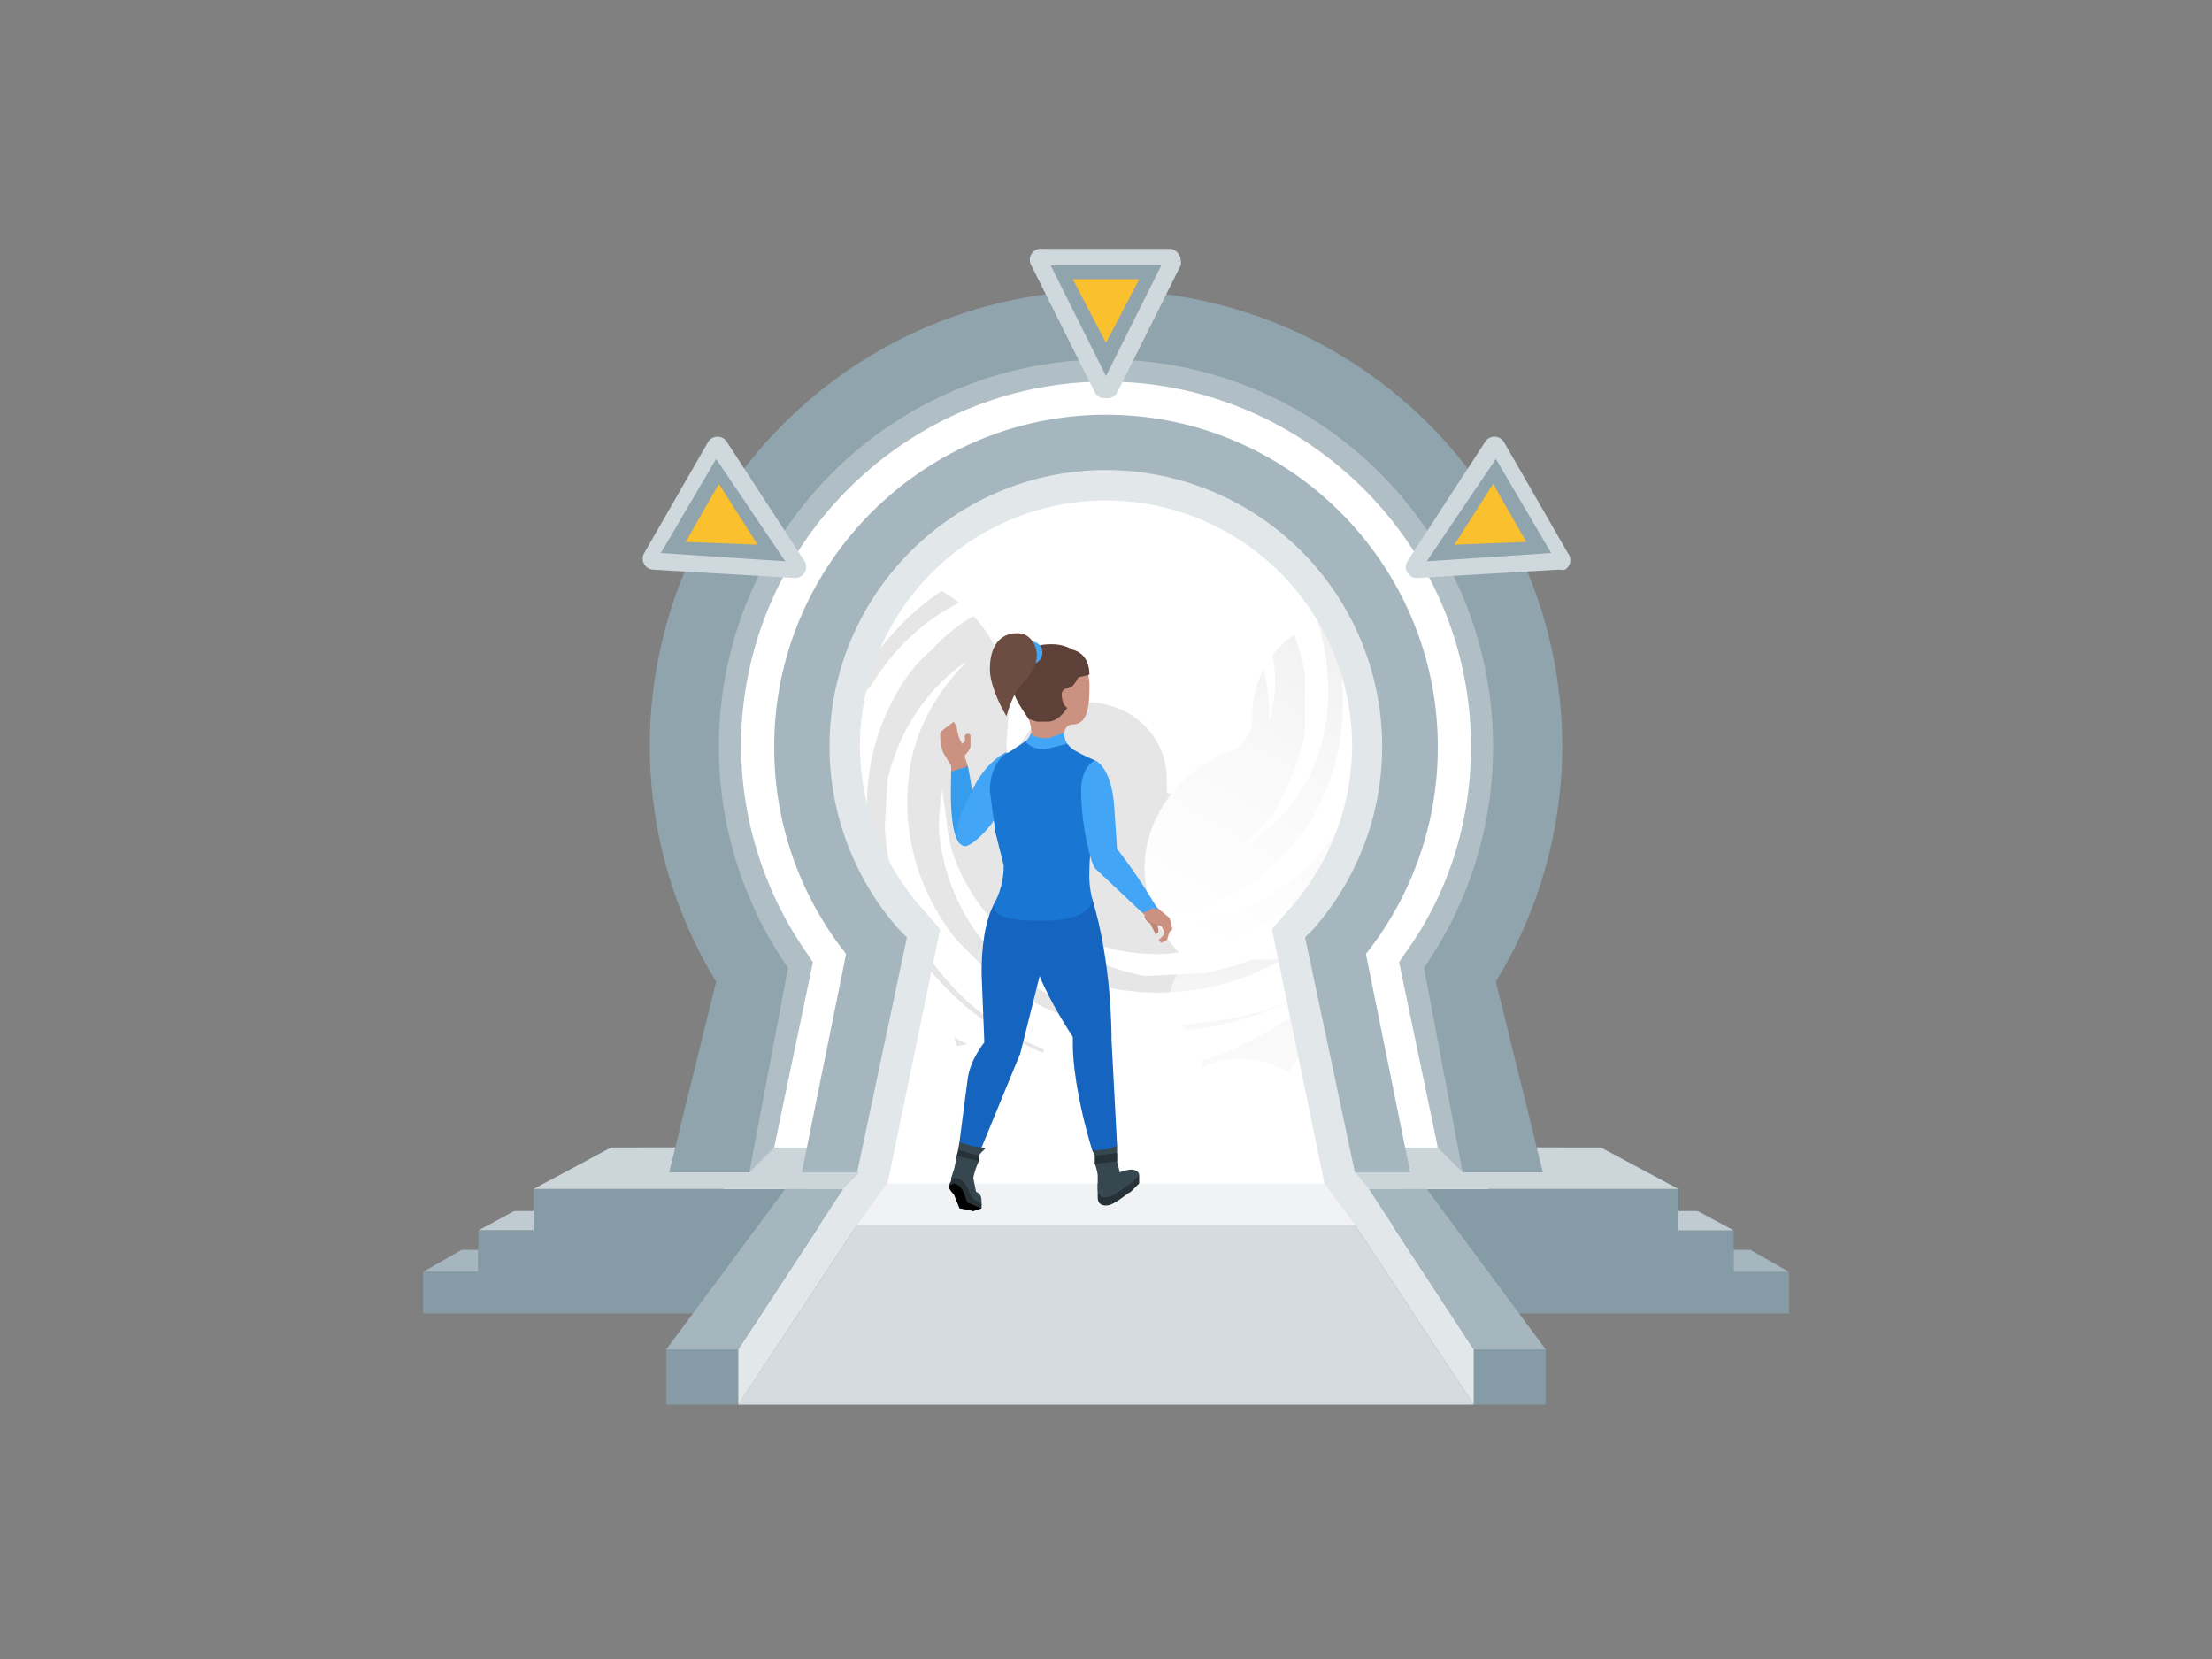 <svg xmlns="http://www.w3.org/2000/svg" fill-rule="evenodd" stroke-linejoin="round" stroke-miterlimit="2" clip-rule="evenodd" viewBox="0 0 800 600">
  <rect x="0" y="0" width="800" height="600" fill="#808080" stroke="none"/>
  <path fill="#fff" fill-rule="nonzero" d="M523 352l18 91H259l18-91a147 147 0 01-25-82 148 148 0 01296 0 147 147 0 01-25 82z"/>
  <path fill="url(#_Linear1)" fill-rule="nonzero" d="M480 375l8 43h-2v10h-10v-10h-10c-25 0-45-20-45-44v-1c0-20 12-37 30-43a13 13 0 010-3c0-19 16-35 35-35a35 35 0 0111 2 100 100 0 01-22 42l-3 3 8 36z"/>
  <path fill="url(#_Linear2)" fill-rule="nonzero" d="M421 373c0-20 12-37 30-43a13 13 0 010-3 35 35 0 015-17c-5-14-18-23-33-23a1 1 0 01-1-1v-4c0-16-13-28-29-28-14 0-26 12-27 26v3c0 7-5 12-11 15-16 7-26 23-26 42 0 21 17 41 39 41h17v47h10v-39a30 30 0 0020 8 29 29 0 0011-3 46 46 0 01-5-21z"/>
  <path fill="url(#_Linear3)" fill-rule="nonzero" d="M329 340c0-19 10-35 26-42 6-3 11-8 11-15v-6a17 17 0 01-2-8l1-14c0-24-19-45-43-47-30 38-29 91 3 128l3 3-4 17-4 23h20a53 53 0 0012-2c-14-6-23-21-23-37z"/>
  <path fill="#fff" fill-rule="nonzero" d="M493 443H307l17-87a30 30 0 0122 36 28 28 0 0131-11 30 30 0 0158 5 29 29 0 0114-3 30 30 0 0117 5 30 30 0 0114-13l13 68z"/>
  <path fill="url(#_Linear4)" fill-rule="nonzero" d="M472 339l3-3c28-32 33-77 13-113h-1c-20 1-35 18-34 37a13 13 0 01-9 12c-18 7-31 25-30 44a45 45 0 0015 31h45l-2-8z"/>
  <path fill="#fff" d="M327 363a111 111 0 01-25-80 97 97 0 015-20c1-4 5-12 8-15 12-20 32-34 52-36a79 79 0 0120 1l2 1h-5a64 64 0 00-47 21c-7 6-11 12-15 20a80 80 0 00-8 44c3 26 17 51 39 68 16 12 36 20 57 22a117 117 0 01-83-26zm86 25h-4c-12-2-24-5-35-10a92 92 0 01-54-79l1-17c4-17 13-31 26-41 3-2 3-2 0 1-8 9-14 19-17 31-5 23 0 47 16 67l14 14c10 7 21 13 34 16a106 106 0 0096-24 208 208 0 005-4c6-5 6-6 4-3a121 121 0 01-11 10c-19 21-45 36-75 39a352 352 0 001 1 115 115 0 01-4 0l3-1zM285 286c2-22 9-43 23-59 2-4 10-11 13-14 16-13 34-19 54-20 25-1 47 10 58 29l-3-2-10-9c-11-7-23-10-37-10-23 0-44 10-60 28a91 91 0 00-23 54v18a107 107 0 0027 62 119 119 0 006 6l2 3-3-3a105 105 0 01-7-7c-22-19-37-45-40-76zm231-23a897 897 0 010 10c0 28-10 53-26 73a91 91 0 01-34 20c-12 3-26 5-38 5-11 0-24-3-38-11a73 73 0 01-40-56c-1-5 0-14 1-19v-1 3l2 15c2 12 10 26 21 36 15 14 34 21 55 21 13 0 27-3 39-9a101 101 0 0058-87zm-41-78h1c22 20 37 47 40 78v1c-2 12-6 24-11 35a96 96 0 01-70 53l-21 1c-15-3-27-9-37-18-4-3-6-7-9-11l2 1a68 68 0 0051 20 85 85 0 0070-47 96 96 0 008-65c-3-13-8-25-12-32l-8-12a121 121 0 00-3-4h-1zm-83-28a117 117 0 0183 28l2 1a109 109 0 0121 74 83 83 0 01-44 67 56 56 0 01-27 6h-10c-5-1-6-1-2-1a75 75 0 0069-61c8-42-13-83-54-103-12-6-24-9-37-11a110 110 0 00-1 0zm-1 0h-3a49 49 0 013 0 104 104 0 0164 32c10 10 16 20 20 31 9 25 7 52-8 71a70 70 0 01-17 15l2-2 7-8c6-8 11-21 13-31v-21c-3-17-11-32-24-45a93 93 0 00-79-26 124 124 0 00-57 25h-1 1c19-23 47-38 79-41zm-79 41a63 63 0 002-2c12-9 29-17 45-20l18-2a84 84 0 0176 43c7 13 10 27 7 40-1 5-1 5-1-1a71 71 0 00-26-52l-23-13a93 93 0 00-95 25c-18 18-28 42-31 67l1 3a136 136 0 00-1 5 4044 4044 0 010-8 117 117 0 010-10c0-29 10-55 28-75z" class="portal"/>
  <path fill="#e2e8ea" fill-rule="nonzero" d="M327 339l-18 89h12l19-92-7-8a89 89 0 01-22-58 89 89 0 01178 0 89 89 0 01-22 58l-7 8 19 92h12l-18-89 3-3a101 101 0 0025-66c0-55-46-101-101-101s-101 46-101 101c0 24 9 48 25 66l3 3z"/>
  <path fill="#ccd5d9" d="M231 415h67v9h-67v-9zm267 0h67v9h-67v-9z"/>
  <path fill="#c0cbd1" fill-rule="nonzero" d="M186 438h7v7h-20l13-7z"/>
  <path fill="#a6b6be" fill-rule="nonzero" d="M167 452l-14 8h20v-8h-6z"/>
  <path fill="#859ba6" fill-rule="nonzero" d="M193 430v15h-20v15h-20v15h108l32-45H193z"/>
  <path fill="#b0bec5" fill-rule="nonzero" d="M548 270a148 148 0 00-296 0 147 147 0 0025 82l-15 72h9l9-9 14-67-2-3a132 132 0 01-24-75c0-73 60-132 132-132s132 59 132 132c0 27-8 53-24 75l-2 3 14 67 9 9h9l-15-72a147 147 0 0025-82z"/>
  <path fill="#859ba6" fill-rule="nonzero" d="M607 430v15h20v15h20v15H539l-32-45h100z"/>
  <path fill="#c0cbd1" fill-rule="nonzero" d="M614 438h-7v7h20l-13-7z"/>
  <path fill="#a6b6be" fill-rule="nonzero" d="M633 452l14 8h-20v-8h6z"/>
  <path fill="#d4dcdf" fill-rule="nonzero" d="M490 443H310l-43 65h266l-43-65z"/>
  <path fill="#f0f2f4" fill-rule="nonzero" d="M479 428H321l-11 15h180l-11-15z"/>
  <path fill="#ccd5d9" fill-rule="nonzero" d="M193 430l28-15h24v9h66l-6 6H193zm414 0l-28-15h-25v9h-64l5 6h112z"/>
  <path fill="#90a4ae" fill-rule="nonzero" d="M242 424h29l14-74a140 140 0 01-25-80 140 140 0 01280 0 140 140 0 01-25 80l14 74h29l-17-69a164 164 0 0024-85 165 165 0 00-330 0 164 164 0 0024 85l-17 69z"/>
  <path fill="#859ba6" d="M241 488h26v20h-26v-20zm292 0h26v20h-26v-20z"/>
  <path fill="#e2e8ea" fill-rule="nonzero" d="M311 424l-6 6-38 58v20l43-65 11-15-10-4zm179 0l5 6 38 58v20l-43-65-11-15 11-4z"/>
  <path fill="#a6b6be" fill-rule="nonzero" d="M241 488h26l38-58h-21l-43 58zm275-58h-21l38 58h26l-43-58zm-226-6h20l18-85-3-3a100 100 0 01-25-66c0-55 45-100 100-100a100 100 0 0175 166l-3 3 18 85h20l-16-79a120 120 0 0026-75c0-66-54-120-120-120s-120 54-120 120a120 120 0 0026 75l-16 79z"/>
  <g fill-rule="nonzero">
    <path fill="#cfd8dc" d="M396 142l-23-46a4 4 0 014-6h46c2 0 4 2 4 4a4 4 0 010 2l-23 46a4 4 0 01-4 2 4 4 0 01-4-2z"/>
    <path fill="#90a4ae" d="M420 96l-20 40-20-40h40"/>
    <path fill="#fbc02d" d="M388 101l12 23 12-23h-24z"/>
  </g>
  <g fill-rule="nonzero">
    <path fill="#cfd8dc" d="M509 203l28-43a4 4 0 017 0l23 40a4 4 0 01-1 6 4 4 0 01-2 0l-51 3a4 4 0 01-4-6z"/>
    <path fill="#90a4ae" d="M561 200l-45 3 25-37 20 34"/>
    <path fill="#fbc02d" d="M540 175l-14 22 26-1-12-21z"/>
  </g>
  <g fill-rule="nonzero">
    <path fill="#cfd8dc" d="M287 209l-51-3a4 4 0 01-3-6l23-40a4 4 0 017 0l28 43a4 4 0 01-4 6z"/>
    <path fill="#90a4ae" d="M259 166l25 37-45-3 20-34"/>
    <path fill="#fbc02d" d="M248 196l26 1-14-22-12 21z"/>
  </g>
  <g fill-rule="nonzero">
    <path fill="#cc9281" d="M351 266a1 1 0 00-2 1v1a4 4 0 01-1 1 10 10 0 01-1-2 16 16 0 01-1-4l-1-2-4 3a3 3 0 00-1 2 23 23 0 001 6l3 5v2a3 3 0 003 1 3 3 0 003-3l-1-3v-1a6 6 0 002-3v-4z"/>
    <path fill="#1565c0" d="M402 376c0-3 0-28-7-51l-35 1c-4 7-5 17-5 26l1 25s-5 6-6 13l-3 23s1 3 5 3l3-1 14-34 7-28c4 10 12 22 12 22v3c0 5 1 18 7 38l3 1c5 0 6-3 6-3l-2-38z"/>
    <path fill="#369ced" d="M344 279c0 4-1 21 3 26l2 1c4 0 3-14 3-14a88 88 0 00-2-15 6 6 0 01-3 1 10 10 0 01-3 1z"/>
    <path fill="#42a5f5" d="M386 269a6 6 0 01-1-4h-12a9 9 0 01-2 3c1 2 4 4 7 4a10 10 0 008-3zm-22 3s-7 3-12 13-6 13-6 16c0 4 2 5 3 5 3 0 12-9 13-15l2-19z"/>
    <path fill="#1976d2" d="M396 275a68 68 0 01-8-4 13 13 0 01-2-2l-8 2c-3 0-6-1-7-3l-6 4c-3 1-7 6-7 14l2 15 3 12a29 29 0 01-3 13c-2 4 1 7 17 7 19 0 18-8 18-8a34 34 0 01-1-10c0-13 4-16 4-24l-2-16z"/>
    <path fill="#cc9281" d="M382 235c6 0 10 5 11 7a18 18 0 011 7c0 7-1 13-6 13a3 3 0 00-3 3l-6 2c-4 0-6-1-6-2a14 14 0 00-1-5c-1-2-4-7-4-13s5-12 14-12z"/>
    <path fill="#5d4037" d="M366 246c0-4 2-13 14-13a15 15 0 018 2c4 2 5 6 5 7l-3 3a14 14 0 01-2 3 4 4 0 01-2 1 2 2 0 00-2 2c0 4 2 5 2 5s-3 5-7 5h-4l-3-1c-4-6-6-9-6-14z"/>
    <path fill="#ba8675" d="M414 330v2a5 5 0 002 2l2 4 1-1-1-7h-4z"/>
    <path fill="#cc9281" d="M413 330l4-4v1l6 5a55 55 0 011 4 4 4 0 01-1 1l-1 3-2 1-1-1 2-2v-1l-1-2-3-1a5 5 0 01-3-3 7 7 0 00-1-1z"/>
    <path fill="#42a5f5" d="M413 330l-17-16c-2-3-5-17-5-28 0-9 5-11 5-11s6 2 7 17l1 15a191 191 0 0113 19c4 6 0 1-1 3a5 5 0 01-3 1zm-40-98a4 4 0 014 4 4 4 0 01-3 4h-1c-2 0-3-2-3-4s1-4 3-4z"/>
    <path fill="#6d4c41" d="M368 229c-8 0-10 7-10 13 0 5 3 12 6 17 2-7 4-10 6-12 3-3 5-7 5-10s-2-8-7-8z"/>
    <path fill="#5d4037" d="M388 235s6 1 6 9l-4 1s0-8-2-10z"/>
    <path fill="#37474f" d="M355 436a14 14 0 01-6-5 29 29 0 00-5-4v-1l1-3a48 48 0 001-5 66 66 0 001-5 29 29 0 008 2c3 0 0 1-1 3v2a27 27 0 00-2 6l1 5c2 1 2 2 2 5z"/>
    <path fill="#263238" d="M354 418v2l-8-2 1-2 7 2zm1 18c0-2-3-1-4-4-1-2-2-6-6-6l-1 1-1 2 4 3c1 1 0 4 2 5l3 1 3-1v-2z"/>
    <path d="M350 435c-1-1-1-6-5-7l-2 1a8 8 0 002 3l2 5 5 1 3-1-5-2z"/>
    <path fill="#263238" d="M412 428l-3 3c-2 1-6 5-9 5-2 0-3-1-3-3v-5l8-2 7-1v3z"/>
    <path fill="#37474f" d="M412 425l-3 3c-2 1-6 5-9 5-2 0-3-1-3-3v-5a19 19 0 00-1-4v-3l-1-2c8 0 9-2 9-2v6l1 4a13 13 0 014-1c2 0 3 1 3 2z"/>
    <path fill="#263238" d="M404 420l-8 1v-3l8-1v3z"/>
  </g>
  <defs>
    <linearGradient id="_Linear1" x1="0" x2="1" y1="0" y2="0" gradientTransform="rotate(-90 444 -16) scale(135.78)" gradientUnits="userSpaceOnUse">
      <stop offset="0" stop-color="#fff"/>
      <stop offset=".4" stop-color="#f9f9f9"/>
      <stop offset="1" stop-color="#e6e6e6"/>
      <stop offset="1" stop-color="#e6e6e6"/>
    </linearGradient>
    <linearGradient id="_Linear2" x1="0" x2="1" y1="0" y2="0" gradientTransform="rotate(-90 61533 11356) scale(30276)" gradientUnits="userSpaceOnUse">
      <stop offset="0" stop-color="#fff"/>
      <stop offset=".4" stop-color="#f9f9f9"/>
      <stop offset="1" stop-color="#e6e6e6"/>
      <stop offset="1" stop-color="#e6e6e6"/>
    </linearGradient>
    <linearGradient id="_Linear3" x1="0" x2="1" y1="0" y2="0" gradientTransform="rotate(-77 48922 18816) scale(23229.68)" gradientUnits="userSpaceOnUse">
      <stop offset="0" stop-color="#fff"/>
      <stop offset=".4" stop-color="#f9f9f9"/>
      <stop offset="1" stop-color="#e6e6e6"/>
      <stop offset="1" stop-color="#e6e6e6"/>
    </linearGradient>
    <linearGradient id="_Linear4" x1="0" x2="1" y1="0" y2="0" gradientTransform="rotate(-60 512 -206) scale(137.01)" gradientUnits="userSpaceOnUse">
      <stop offset="0" stop-color="#fff"/>
      <stop offset=".5" stop-color="#f9f9f9"/>
      <stop offset="1" stop-color="#eee"/>
    </linearGradient>
  </defs>
</svg>
